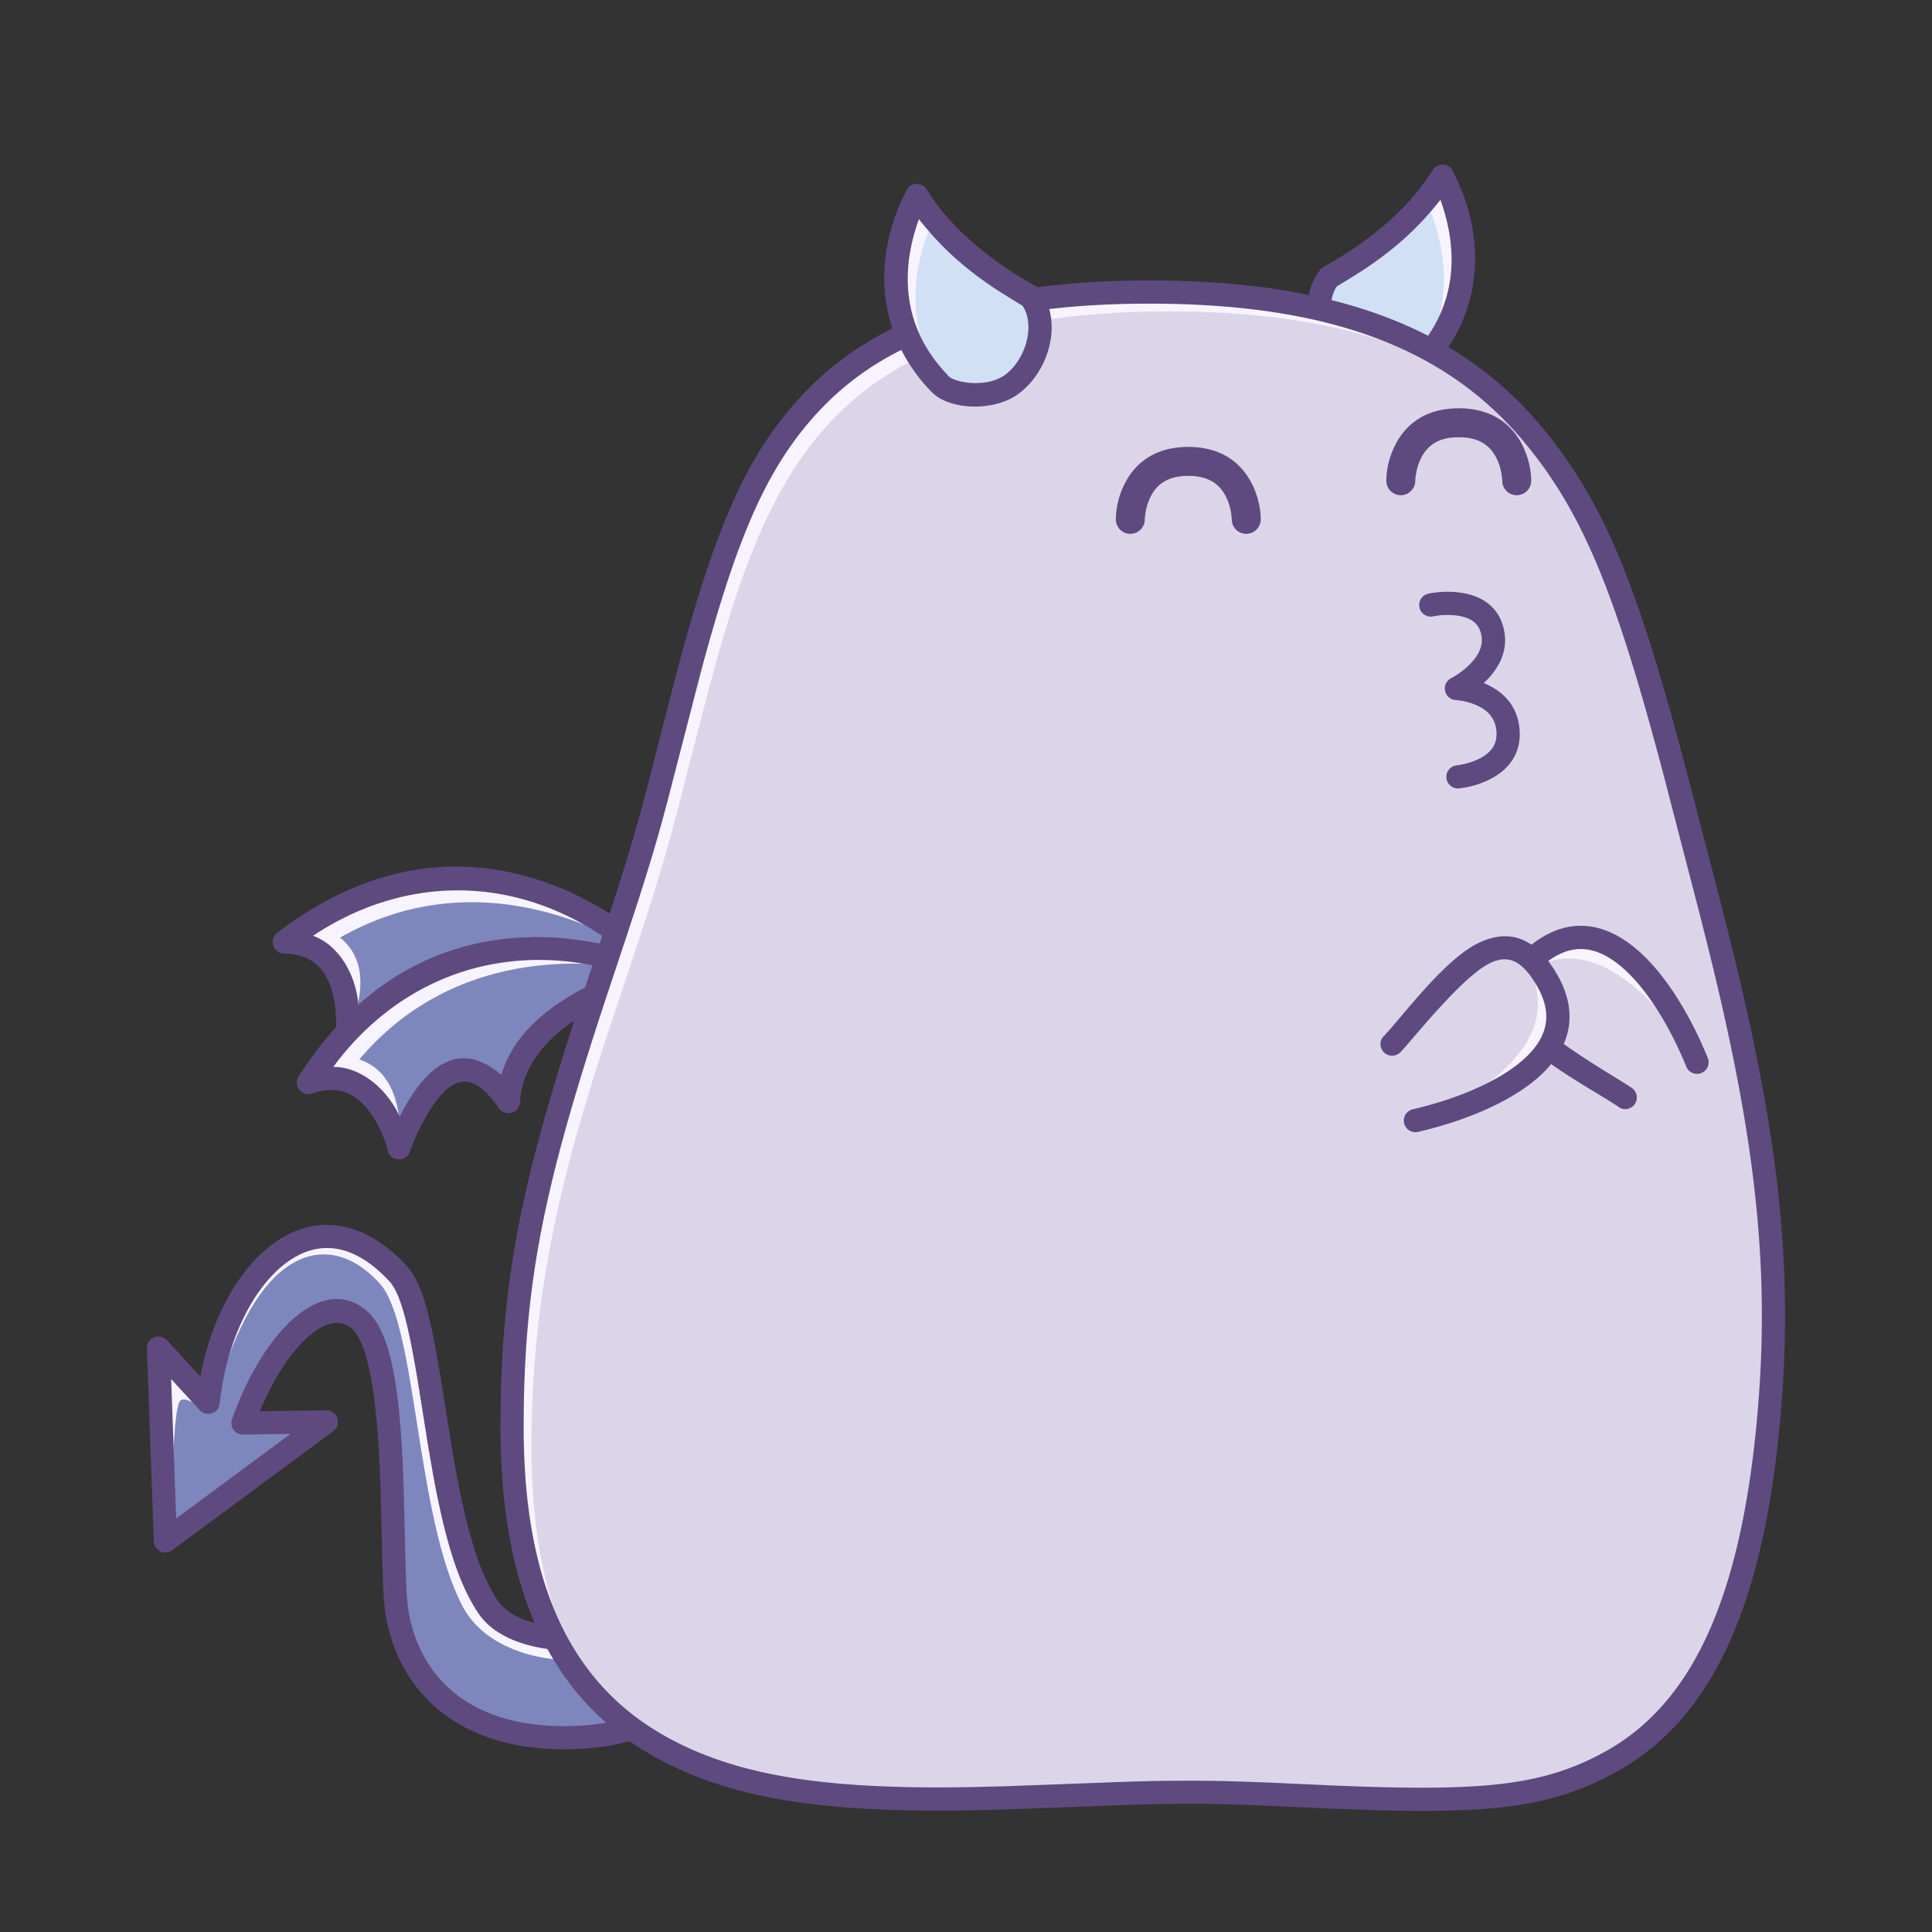 <svg data-id="210-fdad2c773295ba9-happy" xmlns="http://www.w3.org/2000/svg" viewBox="0 0 100 100"><rect x="0" y="0" width="100" height="100" fill="#333333" stroke="none"/><g fill="none" fill-rule="evenodd"><path fill="#7e87bd" d="M33.606 49.587s-8.6-8.68-18.893-.831c3.834.071 3.254 4.775 3.254 4.775s4.65-5.88 6.14-.305c1.917-4.644 9.499-3.64 9.499-3.64z"/><path fill="#f8f4ff" d="M14.713 48.756c3.834.071 3.254 4.775 3.254 4.775s1.768-3.32-.37-4.999c5.97-3.413 12.049-1.477 16.009 1.055-.94-1.378-8.936-7.686-18.893-.831z"/><path fill="#5e4a7f" fill-rule="nonzero" d="M29.238 46.056c1.298.553 3.767 1.966 4.794 3.109a.602.602 0 0 1-.505 1.017c-6.694-.516-8.409 2.168-8.865 3.273a.6.6 0 0 1-1.134-.074c-.578-2.163-1.512-2.4-3.021-1.406-.423.278-1.381 1.067-2.07 1.928-.379.476-1.14.157-1.065-.445s.033-2.025-.519-2.956c-.429-.724-1.107-1.127-2.151-1.146a.6.6 0 0 1-.353-1.077c5.062-3.86 10.149-4.244 14.89-2.223zm-13.035 2.38c1.287.463 2.216 1.938 2.348 3.589 2.767-2.578 4.553-2.219 5.684-.232.6-.802 2.338-2.818 7.592-2.897-5.246-3.854-11.084-3.486-15.624-.46z"/><path fill="#7e87bd" d="M34 50.353s-11.049-5.216-18.038 5.68c3.628-1.244 4.691 3.374 4.691 3.374s2.358-7.116 5.666-2.387c.213-5.019 7.68-6.667 7.68-6.667z"/><path fill="#f8f4ff" d="M15.962 56.033c3.628-1.244 4.691 3.374 4.691 3.374s.526-3.725-2.058-4.57c4.443-5.25 10.818-5.51 15.404-4.484-1.353-.973-11.025-4.167-18.037 5.68z"/><path fill="#5e4a7f" fill-rule="nonzero" d="M28.688 48.528c1.408.076 4.212.56 5.568 1.283.5.266.44.97-.127 1.128-6.467 1.804-7.16 4.913-7.21 6.107a.6.6 0 0 1-1.092.318c-1.283-1.834-2.241-1.738-3.32-.288-.301.406-.933 1.475-1.284 2.52-.194.577-1.018.537-1.155-.054s-.661-1.914-1.497-2.6c-.651-.534-1.426-.68-2.414-.342a.6.6 0 0 1-.7-.891c3.437-5.357 8.086-7.459 13.231-7.18zm-11.435 6.694c1.368-.004 2.745 1.064 3.433 2.57 1.72-3.368 3.52-3.641 5.263-2.161.29-.96 1.233-3.448 6.143-5.319-6.247-1.828-11.607.515-14.84 4.91z"/><path fill="#d2e0f5" d="M74.66 9.118s3.1 5.368-1.22 9.778c-.507.518-2.445.922-3.691 0-1.247-.923-2.059-3.185-.935-4.57 4.332-2.363 5.846-5.208 5.846-5.208z"/><path fill="#f8f4ff" d="M74.66 9.118s3.1 5.368-1.22 9.778a1.245 1.245 0 0 1-.32.223c2.859-3.683 1.157-7.761.662-8.767.616-.743.878-1.234.878-1.234z"/><path fill="#5e4a7f" fill-rule="nonzero" d="M74.13 8.836c-1.741 2.846-5.016 4.643-5.603 4.963a.6.6 0 0 0-.179.148c-1.274 1.571-.598 4.216 1.044 5.431 1.322.979 3.62.814 4.477-.062a8.892 8.892 0 0 0 1.594-2.195c1.158-2.278 1.3-5.246-.284-8.303-.219-.423-.807-.377-1.049.018zm.426 1.508c1.748 4.876-.976 7.5-1.544 8.132-.278.31-2.04.681-3.04-.169-.998-.85-1.42-2.516-.781-3.482.747-.449 1.304-.8 1.672-1.052 1.371-.942 2.527-1.95 3.693-3.43z"/><path fill="#7e87bd" d="m10.78 72.584-2.574-2.806.359 9.978 8.328-6.16-4.312.059c1.476-4.125 4.148-6.879 5.965-5.393 2.324 1.902 1.533 12.812 2.045 15.42.576 2.932 3.017 6.615 9.508 6.234 1.85-.108 7.513-1.1 6.887-7.213-3.474 2.392-9.957 3.108-11.726.463-2.889-4.32-2.675-15.116-4.669-17.262-4.49-4.833-9.143.325-9.811 6.68z"/><path fill="#f8f4ff" d="m10.78 72.584-2.574-2.806.359 9.978c.183-.608.282-1.103.296-1.488.109-2.855.137-4.931.412-5.684.151-.414.947.155 1.428.347.172.068.318-.08.438-.446 2.058-7.948 5.847-8.998 8.52-6.051 1.938 2.138 1.844 12.108 4.299 16.732 2.003 3.774 9.697 3.774 13.028-.463-3.474 2.392-9.957 3.108-11.726.463-2.889-4.32-2.675-15.116-4.669-17.262-4.49-4.833-9.143.325-9.811 6.68z"/><path fill="#5e4a7f" fill-rule="nonzero" d="M21.027 65.496c.782.842 1.209 2.363 1.76 5.676l.556 3.471.083.5c.645 3.793 1.317 6.177 2.329 7.69 1.44 2.153 7.415 1.767 10.886-.624a.6.6 0 0 1 .938.433c.54 5.281-3.027 7.614-7.449 7.873-5.867.344-9.305-2.51-10.132-6.717l-.032-.183c-.104-.633-.149-1.521-.192-3.368l-.074-3.103c-.01-.341-.022-.647-.037-1.008l-.037-.76c-.2-3.705-.665-5.996-1.464-6.65l-.088-.065c-1.164-.788-3.134.943-4.524 4.16l-.093.221 3.424-.045c.583-.008.834.736.365 1.082l-8.329 6.16a.6.6 0 0 1-.956-.461l-.358-9.979.003-.095a.6.6 0 0 1 1.038-.332l1.724 1.877.023-.13c.547-2.753 1.81-5.17 3.477-6.535 2.216-1.813 4.847-1.577 7.159.912zm15.402 18.298v-.047l-.045.027c-3.997 2.19-9.863 2.362-11.627-.275-1.05-1.57-1.73-3.818-2.358-7.268l-.24-1.391-.55-3.44c-.506-3.029-.908-4.492-1.461-5.087-1.888-2.033-3.803-2.205-5.52-.8-1.676 1.371-2.937 4.106-3.255 7.133l-.017.093a.6.6 0 0 1-1.022.25L8.86 71.381l.259 7.214 5.915-4.374-2.45.033a.6.6 0 0 1-.573-.802c1.66-4.64 4.674-7.482 6.91-5.654 1.213.992 1.715 3.539 1.921 7.876l.052 1.284.105 4.258c.037 1.184.082 1.825.16 2.27l.016.08c.714 3.636 3.634 6.06 8.884 5.751 3.52-.206 6.29-1.846 6.369-5.523z"/><path fill="#dcd5e9" fill-rule="nonzero" d="M61.505 92.768c-14.673 0-35 4.515-35-18.902 0-13.473 4.71-22.062 7.453-32.506 4.038-15.374 5.256-26.243 25.547-26.243S83.14 26.182 87.143 41.71c2.667 10.352 5.547 19.998 4.362 32.156-2.297 23.563-15.327 18.902-30 18.902z"/><path fill="#f8f4ff" d="M59.505 15.117c-20.29 0-21.51 10.87-25.547 26.243-2.743 10.444-7.453 19.033-7.453 32.506 0 7.32 1.986 11.91 5.164 14.762-2.589-2.889-4.164-7.243-4.164-13.762 0-13.473 4.71-22.062 7.453-32.506 4.038-15.374 5.256-26.243 25.547-26.243 8.721 0 14.312 2.045 18.17 5.609-3.876-4.18-9.663-6.609-19.17-6.609z"/><path fill="#5e4a7f" fill-rule="nonzero" d="M59.505 14.517c9.777 0 16.135 2.52 20.39 7.693 3.32 4.033 5.029 8.558 7.683 18.786l1.623 6.265.265 1.047c2.565 10.239 3.447 17.295 2.636 25.616l-.108 1.02c-1.034 9.035-3.77 14.266-8.369 16.789l-.406.216c-3.45 1.777-6.84 2.005-15.134 1.628l-2.757-.123a91.16 91.16 0 0 0-3.565-.086l-1.397.007c-1.014.013-2.101.046-3.812.112l-4.32.163-.828.025c-8.118.218-13.251-.404-17.413-2.682-5.312-2.908-8.088-8.387-8.088-17.127 0-7.845 1.158-13.057 4.502-23.127l1.109-3.337c.717-2.185 1.194-3.738 1.632-5.339l.311-1.168c.37-1.42 1.223-4.766 1.385-5.388l.267-1.013c1.943-7.262 3.567-11.044 6.49-14.128 3.736-3.943 9.333-5.849 17.904-5.849zm0 1.2c-8.268 0-13.55 1.799-17.033 5.474-2.745 2.896-4.308 6.537-6.2 13.609l-1.734 6.712-.31 1.153c-.529 1.903-1.126 3.786-2.121 6.77l-.768 2.307c-3.147 9.548-4.234 14.602-4.234 22.124 0 8.328 2.566 13.393 7.465 16.074 3.733 2.044 8.415 2.688 15.693 2.56l1.728-.043 5.969-.222c.95-.032 1.688-.051 2.393-.06l1.152-.007c1.58 0 2.934.04 5.31.149l2.24.101c7.702.32 10.788.021 13.993-1.737 4.366-2.395 6.952-7.567 7.86-16.873.774-7.945-.027-14.726-2.41-24.416l-.46-1.835-1.9-7.327c-2.454-9.305-4.115-13.546-7.17-17.258-4.007-4.871-10.02-7.255-19.463-7.255z"/><path fill="#f8f4ff" d="M78.517 50.663c2.016-1.576 4.917-2.204 9.399 4.218 0 0-5.195-10.04-9.4-4.218z"/><g fill-rule="nonzero"><path fill="#5e4a7f" d="M84.886 49.286c-1.823-1.65-3.828-1.877-5.728-.296-1.65 1.372-1.916 2.787-.898 4.238 1.143 1.63 4.488 3.341 5.538 4.08.271.191.65.102.83-.176a.609.609 0 0 0-.176-.83c-.629-.443-4.238-2.456-5.218-3.775-.645-.868-.493-1.63.691-2.615 1.401-1.165 2.745-1.012 4.155.264 1.213 1.098 2.362 2.973 3.206 5.044a.6.6 0 0 0 1.111-.453c-.905-2.223-2.143-4.242-3.511-5.48z"/><path fill="#dcd5e9" d="M80.067 54.369c1.321-2.036.67-3.87-1.955-5.504l-4.49 2.885-.473 3.757c3.291 1.277 5.597.898 6.918-1.138z"/></g><path fill="#f8f4ff" d="M78.946 49.68c1.24 2.24 1.404 5.204-5.644 8.62 0 0 10.734-3.552 5.644-8.62z"/><path fill="#5e4a7f" fill-rule="nonzero" d="M79.363 55.98c1.916-1.54 2.455-3.485 1.193-5.61-1.095-1.846-2.451-2.33-4.045-1.554-1.79.873-4.006 3.908-4.9 4.829-.231.237-.203.625.043.847a.609.609 0 0 0 .848-.044c.536-.551 3.092-3.8 4.548-4.56.96-.5 1.688-.23 2.474 1.094.93 1.567.569 2.87-.913 4.062-1.275 1.026-3.308 1.866-5.486 2.373a.6.6 0 1 0 .272 1.17c2.338-.545 4.527-1.45 5.966-2.607z"/><path fill="#d2e0f5" d="M47.458 10.117s-3.1 5.368 1.22 9.778c.507.518 2.445.922 3.691 0 1.247-.923 2.059-3.185.935-4.57-4.332-2.363-5.846-5.208-5.846-5.208z"/><path fill="#f8f4ff" d="M47.458 10.117s-3.1 5.368 1.22 9.778c.076.078.185.154.32.223-2.859-3.683-1.157-7.761-.662-8.767-.616-.743-.878-1.234-.878-1.234z"/><path fill="#5e4a7f" fill-rule="nonzero" d="M47.988 9.835c1.741 2.846 5.016 4.643 5.603 4.963a.6.6 0 0 1 .179.148c1.274 1.571.598 4.216-1.044 5.431-1.322.979-3.62.814-4.477-.062a8.892 8.892 0 0 1-1.594-2.195c-1.158-2.278-1.3-5.246.284-8.303.219-.423.807-.377 1.049.018zm-.426 1.508c-1.748 4.876.976 7.5 1.544 8.132.278.31 2.04.681 3.04-.169.998-.85 1.42-2.516.781-3.482-.747-.449-1.304-.8-1.672-1.052-1.371-.942-2.527-1.95-3.693-3.43z"/><g fill="#5e4a7f" fill-rule="nonzero"><path d="M73.983 30.718a5.049 5.049 0 0 1 1.649-.037c1.075.161 1.885.715 2.174 1.757.283 1.023-.068 1.944-.812 2.726l-.145.144-.053.05.033.011c.987.413 1.667 1.147 1.807 2.236l.02.208c.072 1.154-.515 1.987-1.493 2.5a4.674 4.674 0 0 1-1.376.457l-.266.037a.6.6 0 0 1-.209-1.178l.117-.02a3.57 3.57 0 0 0 1.177-.36c.593-.31.89-.734.852-1.36-.044-.695-.43-1.135-1.092-1.412a3.342 3.342 0 0 0-.711-.204l-.182-.027a1.617 1.617 0 0 0-.113-.01c-.618-.027-.796-.857-.244-1.135l.108-.06a4.37 4.37 0 0 0 .793-.597c.557-.537.795-1.095.632-1.686-.144-.518-.544-.792-1.195-.89a3.87 3.87 0 0 0-1.067 0l-.202.033-.097.013a.6.6 0 0 1-.247-1.159l.117-.032zM64.505 27.632a.75.75 0 0 0 .75-.75c0-.48-.112-1.15-.454-1.835-.592-1.183-1.689-1.915-3.296-1.915s-2.704.732-3.296 1.915a4.205 4.205 0 0 0-.454 1.835.75.75 0 0 0 1.493.102l.012-.199c.005-.063.015-.148.032-.248a2.91 2.91 0 0 1 .259-.82c.346-.691.936-1.085 1.954-1.085s1.608.394 1.954 1.086c.128.255.212.536.26.819l.024.178c.006.051.01.094.01.126l.002.041c0 .415.336.75.75.75zM78.505 25.632a.75.75 0 0 0 .75-.75c0-.48-.112-1.15-.454-1.835-.592-1.183-1.689-1.915-3.296-1.915s-2.704.732-3.296 1.915a4.205 4.205 0 0 0-.454 1.835.75.75 0 0 0 1.493.102l.012-.199c.005-.063.015-.148.032-.248a2.91 2.91 0 0 1 .259-.82c.346-.691.936-1.085 1.954-1.085s1.608.394 1.954 1.086c.128.255.212.536.26.819l.024.178c.006.051.01.094.01.126l.002.041c0 .415.336.75.75.75z"/></g></g></svg>